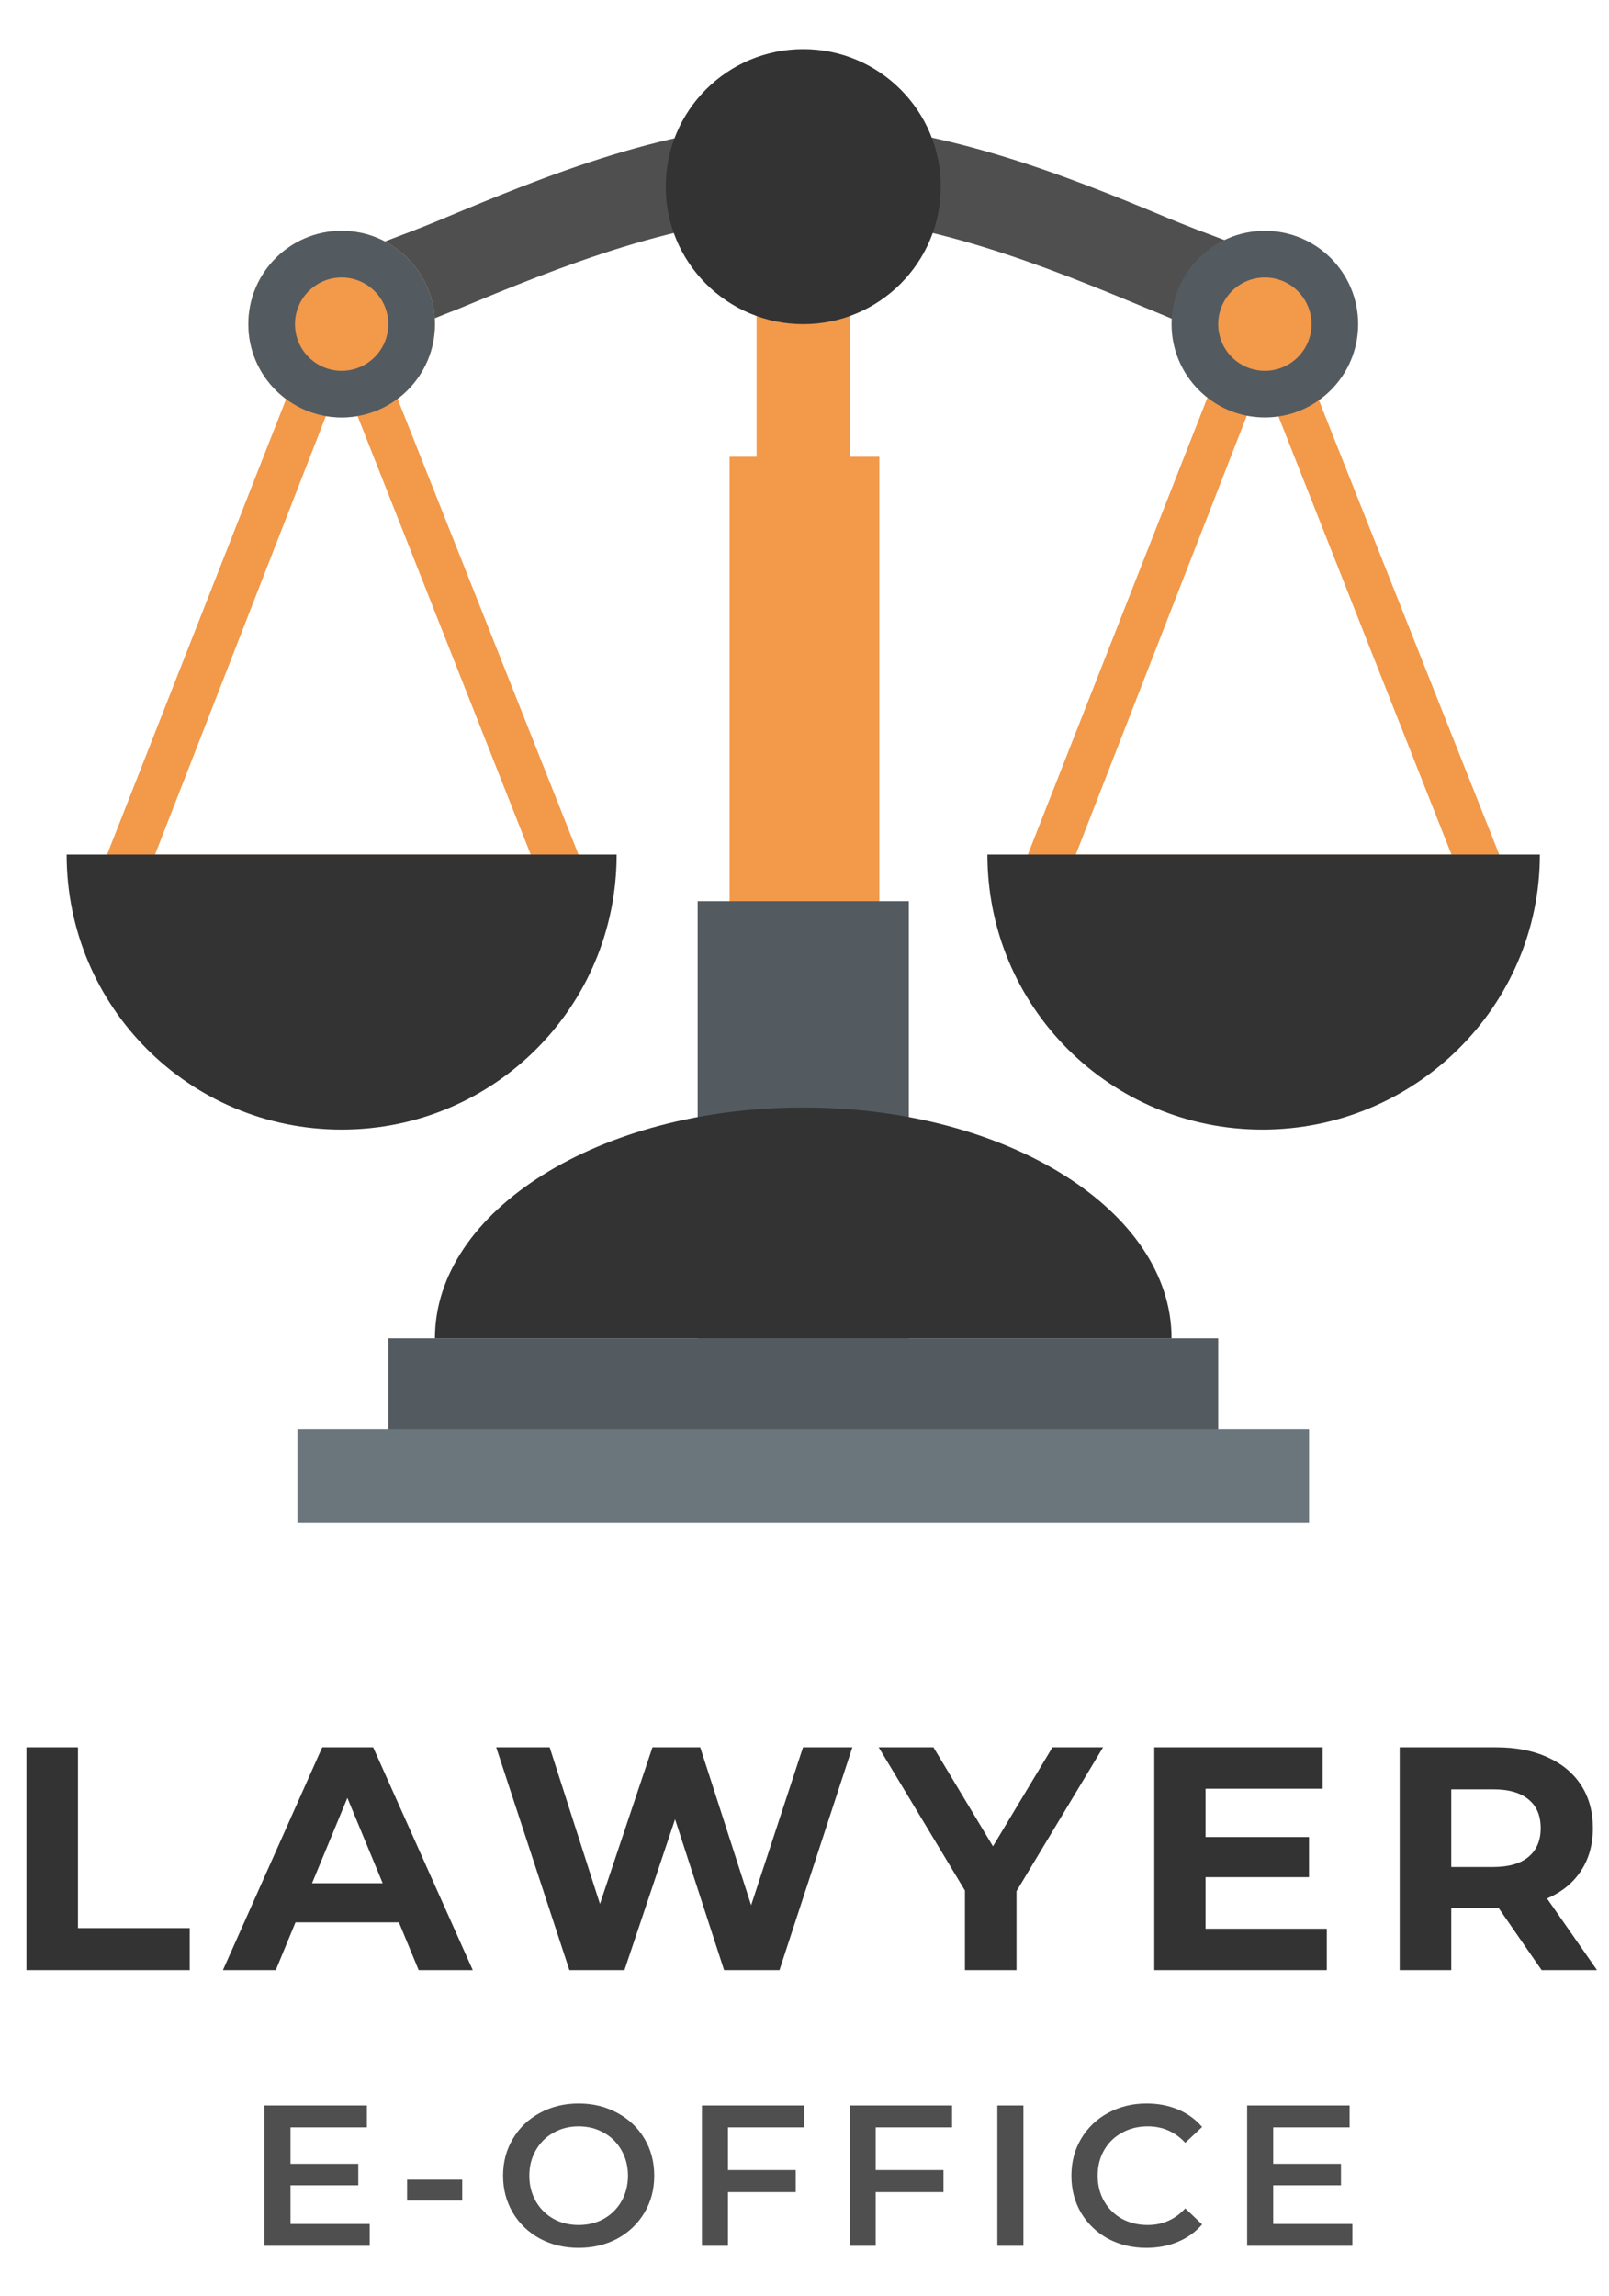 <svg width="642" height="916" viewBox="0 0 642 916" fill="none" xmlns="http://www.w3.org/2000/svg">
<path d="M238.206 359.545H35.411L136.319 102.867L238.206 359.545ZM61.863 340.931H211.755L136.319 149.892L61.863 340.931Z" fill="#F2994A"/>
<path d="M605.589 359.545H402.794L503.702 102.867L605.589 359.545ZM429.245 340.931H579.138L503.702 149.892L429.245 340.931Z" fill="#F2994A"/>
<path d="M499.783 99.928C499.783 99.928 478.23 92.091 466.474 87.192C424.347 69.558 372.424 48.984 320.5 48.984C268.577 48.984 216.653 70.537 174.527 88.172C162.771 93.07 141.217 100.908 141.217 100.908L108.888 125.4C108.888 125.4 135.339 142.055 148.075 137.156C158.852 133.238 169.628 128.339 182.364 123.441C222.531 106.786 272.496 86.213 320.5 86.213C368.505 86.213 418.469 106.786 458.636 123.441C470.392 128.339 482.149 133.238 492.925 137.156C506.641 142.055 532.113 125.4 532.113 125.4L499.783 99.928Z" fill="#4F4F4F"/>
<path d="M26.594 340.932C26.594 401.672 75.578 450.657 136.319 450.657C197.059 450.657 246.044 401.672 246.044 340.932H26.594Z" fill="#333333"/>
<path d="M393.977 340.932C393.977 401.672 442.961 450.657 503.702 450.657C564.442 450.657 614.406 401.672 614.406 340.932H393.977Z" fill="#333333"/>
<path d="M301.886 120.502H339.114V524.133H301.886V120.502Z" fill="#F2994A"/>
<path d="M291.109 182.222H350.87V524.133H291.109V182.222Z" fill="#F2994A"/>
<path d="M278.373 359.545H362.626V552.543H278.373V359.545Z" fill="#545B60"/>
<path d="M136.319 166.547C156.879 166.547 173.547 149.879 173.547 129.319C173.547 108.758 156.879 92.091 136.319 92.091C115.758 92.091 99.091 108.758 99.091 129.319C99.091 149.879 115.758 166.547 136.319 166.547Z" fill="#DBB471"/>
<path d="M504.681 166.547C525.242 166.547 541.909 149.879 541.909 129.319C541.909 108.758 525.242 92.091 504.681 92.091C484.121 92.091 467.453 108.758 467.453 129.319C467.453 149.879 484.121 166.547 504.681 166.547Z" fill="#545B60"/>
<path d="M136.319 166.547C156.879 166.547 173.547 149.879 173.547 129.319C173.547 108.758 156.879 92.091 136.319 92.091C115.758 92.091 99.091 108.758 99.091 129.319C99.091 149.879 115.758 166.547 136.319 166.547Z" fill="#545B60"/>
<path d="M136.319 147.933C146.599 147.933 154.933 139.599 154.933 129.319C154.933 119.039 146.599 110.705 136.319 110.705C126.039 110.705 117.705 119.039 117.705 129.319C117.705 139.599 126.039 147.933 136.319 147.933Z" fill="#F2994A"/>
<path d="M504.681 147.933C514.962 147.933 523.296 139.599 523.296 129.319C523.296 119.039 514.962 110.705 504.681 110.705C494.401 110.705 486.067 119.039 486.067 129.319C486.067 139.599 494.401 147.933 504.681 147.933Z" fill="#F2994A"/>
<path d="M320.5 129.319C350.8 129.319 375.363 104.756 375.363 74.456C375.363 44.157 350.8 19.594 320.5 19.594C290.2 19.594 265.638 44.157 265.638 74.456C265.638 104.756 290.2 129.319 320.5 129.319Z" fill="#333333"/>
<path d="M320.5 441.839C239.186 441.839 173.547 482.986 173.547 533.929H467.453C467.453 482.986 401.814 441.839 320.5 441.839Z" fill="#333333"/>
<path d="M154.933 533.93H486.067V571.158H154.933V533.93Z" fill="#545B60"/>
<path d="M118.685 570.178H522.316V607.406H118.685V570.178Z" fill="#6B767C"/>
<path d="M10.541 697.1H31.115V769.236H75.692V786H10.541V697.1ZM159.179 766.95H117.904L110.03 786H88.948L128.572 697.1H148.892L188.643 786H167.053L159.179 766.95ZM152.702 751.329L138.605 717.293L124.508 751.329H152.702ZM340.095 697.1L311.012 786H288.914L269.356 725.802L249.163 786H227.192L197.982 697.1H219.318L239.384 759.584L260.339 697.1H279.389L299.709 760.092L320.41 697.1H340.095ZM405.588 754.504V786H385.014V754.25L350.597 697.1H372.441L396.19 736.597L419.939 697.1H440.132L405.588 754.504ZM529.406 769.49V786H460.572V697.1H527.755V713.61H481.019V732.914H522.294V748.916H481.019V769.49H529.406ZM615.119 786L597.974 761.235H596.958H579.051V786H558.477V697.1H596.958C604.832 697.1 611.647 698.412 617.405 701.037C623.247 703.662 627.734 707.387 630.867 712.213C633.999 717.039 635.566 722.754 635.566 729.358C635.566 735.962 633.957 741.677 630.74 746.503C627.607 751.244 623.12 754.885 617.278 757.425L637.217 786H615.119ZM614.738 729.358C614.738 724.363 613.129 720.553 609.912 717.928C606.694 715.219 601.995 713.864 595.815 713.864H579.051V744.852H595.815C601.995 744.852 606.694 743.497 609.912 740.788C613.129 738.079 614.738 734.269 614.738 729.358Z" fill="#333333"/>
<path d="M147.52 887.28V896H105.52V840H146.4V848.72H115.92V863.28H142.96V871.84H115.92V887.28H147.52ZM162.431 869.6H184.431V877.92H162.431V869.6ZM230.883 896.8C225.176 896.8 220.03 895.573 215.443 893.12C210.856 890.613 207.256 887.173 204.643 882.8C202.03 878.373 200.723 873.44 200.723 868C200.723 862.56 202.03 857.653 204.643 853.28C207.256 848.853 210.856 845.413 215.443 842.96C220.03 840.453 225.176 839.2 230.883 839.2C236.59 839.2 241.736 840.453 246.323 842.96C250.91 845.413 254.51 848.827 257.123 853.2C259.736 857.573 261.043 862.507 261.043 868C261.043 873.493 259.736 878.427 257.123 882.8C254.51 887.173 250.91 890.613 246.323 893.12C241.736 895.573 236.59 896.8 230.883 896.8ZM230.883 887.68C234.616 887.68 237.976 886.853 240.963 885.2C243.95 883.493 246.296 881.147 248.003 878.16C249.71 875.12 250.563 871.733 250.563 868C250.563 864.267 249.71 860.907 248.003 857.92C246.296 854.88 243.95 852.533 240.963 850.88C237.976 849.173 234.616 848.32 230.883 848.32C227.15 848.32 223.79 849.173 220.803 850.88C217.816 852.533 215.47 854.88 213.763 857.92C212.056 860.907 211.203 864.267 211.203 868C211.203 871.733 212.056 875.12 213.763 878.16C215.47 881.147 217.816 883.493 220.803 885.2C223.79 886.853 227.15 887.68 230.883 887.68ZM290.467 848.72V865.76H317.507V874.56H290.467V896H280.067V840H320.947V848.72H290.467ZM349.404 848.72V865.76H376.444V874.56H349.404V896H339.004V840H379.884V848.72H349.404ZM397.942 840H408.342V896H397.942V840ZM457.409 896.8C451.755 896.8 446.635 895.573 442.049 893.12C437.515 890.613 433.942 887.173 431.329 882.8C428.769 878.427 427.489 873.493 427.489 868C427.489 862.507 428.795 857.573 431.409 853.2C434.022 848.827 437.595 845.413 442.129 842.96C446.715 840.453 451.835 839.2 457.489 839.2C462.075 839.2 466.262 840 470.049 841.6C473.835 843.2 477.035 845.52 479.649 848.56L472.929 854.88C468.875 850.507 463.889 848.32 457.969 848.32C454.129 848.32 450.689 849.173 447.649 850.88C444.609 852.533 442.235 854.853 440.529 857.84C438.822 860.827 437.969 864.213 437.969 868C437.969 871.787 438.822 875.173 440.529 878.16C442.235 881.147 444.609 883.493 447.649 885.2C450.689 886.853 454.129 887.68 457.969 887.68C463.889 887.68 468.875 885.467 472.929 881.04L479.649 887.44C477.035 890.48 473.809 892.8 469.969 894.4C466.182 896 461.995 896.8 457.409 896.8ZM539.614 887.28V896H497.614V840H538.494V848.72H508.014V863.28H535.054V871.84H508.014V887.28H539.614Z" fill="#4F4F4F"/>
</svg>
